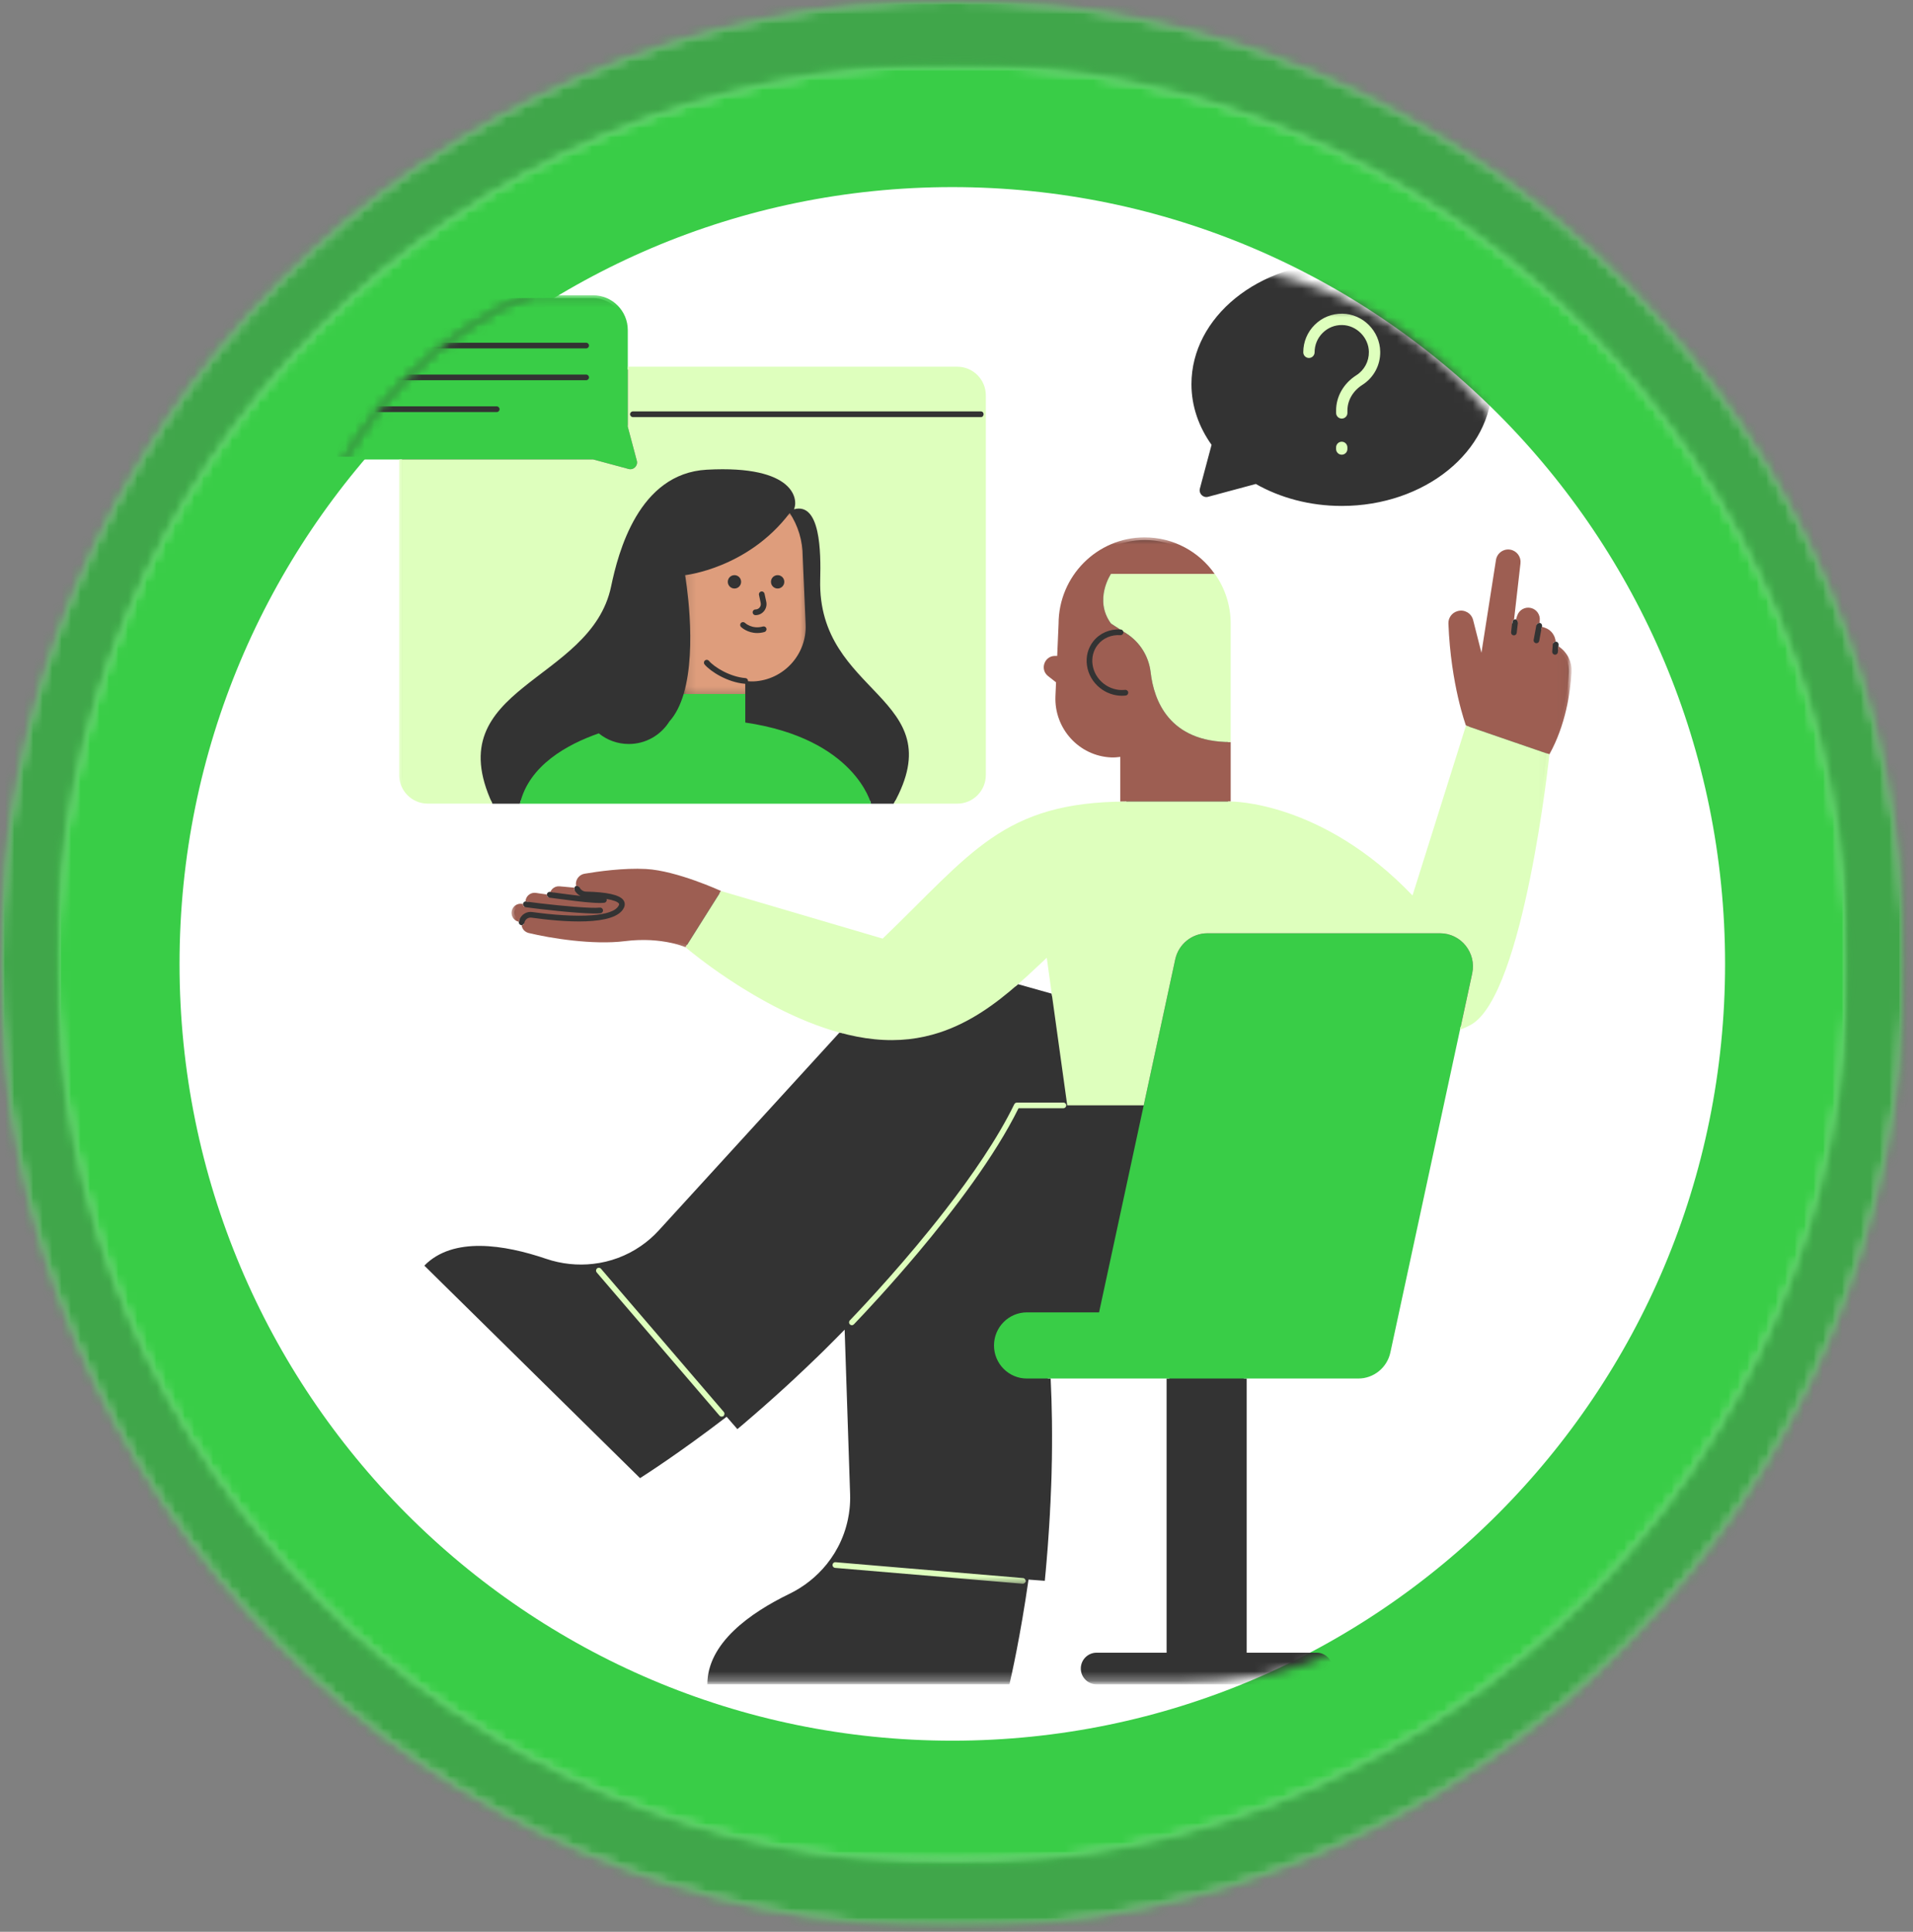 <svg width="202" height="204" viewBox="0 0 202 204" fill="none" xmlns="http://www.w3.org/2000/svg">
<rect x="0" y="0" width="202" height="204" fill="#808080" stroke="none"/>
<mask id="mask0_812_47833" style="mask-type:luminance" maskUnits="userSpaceOnUse" x="0" y="0" width="202" height="204">
<path d="M0 0H201.115V203.577H0V0Z" fill="white"/>
</mask>
<g mask="url(#mask0_812_47833)">
<mask id="mask1_812_47833" style="mask-type:luminance" maskUnits="userSpaceOnUse" x="0" y="0" width="202" height="204">
<path d="M100.556 0C45.022 0 0 45.57 0 101.786C0 158.002 45.022 203.574 100.556 203.574C156.093 203.574 201.115 158.002 201.115 101.786C201.115 45.57 156.093 0 100.556 0Z" fill="white"/>
</mask>
<g mask="url(#mask1_812_47833)">
<mask id="mask2_812_47833" style="mask-type:luminance" maskUnits="userSpaceOnUse" x="-1" y="-1" width="203" height="205">
<path d="M201.4 -0.066H-0.617V203.577H201.4V-0.066Z" fill="white"/>
</mask>
<g mask="url(#mask2_812_47833)">
<mask id="mask3_812_47833" style="mask-type:luminance" maskUnits="userSpaceOnUse" x="0" y="-1" width="202" height="205">
<path d="M0 -0H201.115V203.577H0V-0Z" fill="white"/>
</mask>
<g mask="url(#mask3_812_47833)">
<mask id="mask4_812_47833" style="mask-type:luminance" maskUnits="userSpaceOnUse" x="0" y="-1" width="202" height="205">
<path d="M100.556 -0C45.022 -0 0 45.57 0 101.786C0 158.002 45.022 203.574 100.556 203.574C156.093 203.574 201.115 158.002 201.115 101.786C201.115 45.57 156.093 -0 100.556 -0Z" fill="white"/>
</mask>
<g mask="url(#mask4_812_47833)">
<path d="M0 -0H201.115V203.607H0V-0Z" fill="white"/>
</g>
</g>
</g>
</g>
</g>
<mask id="mask5_812_47833" style="mask-type:luminance" maskUnits="userSpaceOnUse" x="0" y="0" width="202" height="204">
<path d="M0 0H201.311V203.577H0V0Z" fill="white"/>
</mask>
<g mask="url(#mask5_812_47833)">
<mask id="mask6_812_47833" style="mask-type:luminance" maskUnits="userSpaceOnUse" x="0" y="0" width="202" height="204">
<path d="M100.556 0C45.019 0 0 45.57 0 101.786C0 157.999 45.019 203.569 100.556 203.569C156.09 203.569 201.112 157.999 201.112 101.786C201.112 45.57 156.09 0 100.556 0Z" fill="white"/>
</mask>
<g mask="url(#mask6_812_47833)">
<path d="M100.556 0C45.019 0 0 45.57 0 101.786C0 157.999 45.019 203.569 100.556 203.569C156.09 203.569 201.112 157.999 201.112 101.786C201.112 45.57 156.09 0 100.556 0Z" stroke="#40A64A" stroke-width="70"/>
</g>
</g>
<mask id="mask7_812_47833" style="mask-type:luminance" maskUnits="userSpaceOnUse" x="5" y="6" width="191" height="191">
<path d="M5.957 6.758H195.158V196.817H5.957V6.758Z" fill="white"/>
</mask>
<g mask="url(#mask7_812_47833)">
<mask id="mask8_812_47833" style="mask-type:luminance" maskUnits="userSpaceOnUse" x="5" y="6" width="191" height="191">
<path d="M100.556 6.758C48.311 6.758 5.957 49.303 5.957 101.786C5.957 154.271 48.311 196.817 100.556 196.817C152.804 196.817 195.158 154.271 195.158 101.786C195.158 49.303 152.804 6.758 100.556 6.758Z" fill="white"/>
</mask>
<g mask="url(#mask8_812_47833)">
<mask id="mask9_812_47833" style="mask-type:luminance" maskUnits="userSpaceOnUse" x="5" y="6" width="191" height="192">
<path d="M195.748 6.32H5.739V197.191H195.748V6.32Z" fill="white"/>
</mask>
<g mask="url(#mask9_812_47833)">
<mask id="mask10_812_47833" style="mask-type:luminance" maskUnits="userSpaceOnUse" x="5" y="6" width="191" height="191">
<path d="M5.957 6.758H195.158V196.817H5.957V6.758Z" fill="white"/>
</mask>
<g mask="url(#mask10_812_47833)">
<mask id="mask11_812_47833" style="mask-type:luminance" maskUnits="userSpaceOnUse" x="5" y="6" width="191" height="191">
<path d="M100.556 6.758C48.311 6.758 5.957 49.303 5.957 101.786C5.957 154.271 48.311 196.817 100.556 196.817C152.804 196.817 195.158 154.271 195.158 101.786C195.158 49.303 152.804 6.758 100.556 6.758Z" fill="white"/>
</mask>
<g mask="url(#mask11_812_47833)">
<path d="M5.957 6.758H195.158V196.817H5.957V6.758Z" fill="white"/>
</g>
</g>
</g>
</g>
</g>
<mask id="mask12_812_47833" style="mask-type:luminance" maskUnits="userSpaceOnUse" x="5" y="6" width="191" height="191">
<path d="M5.957 6.758H195.083V196.742H5.957V6.758Z" fill="white"/>
</mask>
<g mask="url(#mask12_812_47833)">
<mask id="mask13_812_47833" style="mask-type:luminance" maskUnits="userSpaceOnUse" x="5" y="6" width="191" height="191">
<path d="M100.556 6.758C48.311 6.758 5.957 49.303 5.957 101.786C5.957 154.271 48.311 196.817 100.556 196.817C152.804 196.817 195.158 154.271 195.158 101.786C195.158 49.303 152.804 6.758 100.556 6.758Z" fill="white"/>
</mask>
<g mask="url(#mask13_812_47833)">
<path d="M100.556 6.758C48.311 6.758 5.957 49.303 5.957 101.786C5.957 154.271 48.311 196.817 100.556 196.817C152.804 196.817 195.158 154.271 195.158 101.786C195.158 49.303 152.804 6.758 100.556 6.758Z" stroke="#39CD47" stroke-width="26"/>
</g>
</g>
<mask id="mask14_812_47833" style="mask-type:luminance" maskUnits="userSpaceOnUse" x="31" y="27" width="135" height="151">
<path d="M31.168 27.715H165.982V177.786H31.168V27.715Z" fill="white"/>
</mask>
<g mask="url(#mask14_812_47833)">
<mask id="mask15_812_47833" style="mask-type:luminance" maskUnits="userSpaceOnUse" x="30" y="27" width="136" height="151">
<path d="M30.893 69.224V136.36C30.893 159.285 49.393 177.87 72.214 177.87H124.644C147.466 177.87 165.966 159.285 165.966 136.36V69.224C165.966 46.299 147.466 27.715 124.644 27.715H72.214C49.393 27.715 30.893 46.299 30.893 69.224Z" fill="white"/>
</mask>
<g mask="url(#mask15_812_47833)">
<path d="M127.933 46.975C126.59 45.09 125.809 42.906 125.809 40.57C125.809 33.471 132.917 27.715 141.677 27.715C150.443 27.715 157.551 33.471 157.551 40.57C157.551 47.671 150.443 53.428 141.677 53.428C138.3 53.428 135.176 52.566 132.605 51.108L127.566 52.463C127.042 52.605 126.559 52.12 126.7 51.593L127.933 46.975ZM51.857 84.568C51.901 84.668 51.945 84.768 51.992 84.87H54.906C54.931 84.768 54.958 84.668 54.986 84.568H91.879C91.948 84.762 91.973 84.87 91.973 84.87H94.373C94.431 84.768 94.481 84.668 94.536 84.568H101.087C102.582 84.568 103.799 83.346 103.799 81.846V43.951C103.848 43.899 103.882 43.827 103.882 43.743C103.882 43.663 103.848 43.591 103.799 43.538V41.753C103.799 40.251 102.582 39.029 101.087 39.029H65.992V34.86C65.992 33 64.483 31.484 62.629 31.484H34.573C32.719 31.484 31.21 33 31.21 34.86V44.844C31.21 46.706 32.719 48.222 34.573 48.222H42.448V81.841C42.448 83.343 43.665 84.565 45.16 84.565H51.857V84.568ZM165.652 70.989C165.514 73.234 165.003 76.538 163.345 79.515L163.317 79.568L163.309 79.629C163.284 79.881 160.586 104.827 155.214 107.931C154.858 108.136 154.477 108.311 154.077 108.446L153.917 108.499L146.528 142.758C146.213 144.215 144.902 145.277 143.418 145.277H131.344V145.576H131.642V174.527H139.039C139.955 174.527 140.7 175.275 140.7 176.196C140.7 177.118 139.955 177.867 139.039 177.867H115.787C114.871 177.867 114.126 177.118 114.126 176.196C114.126 175.275 114.871 174.527 115.787 174.527H123.185V145.576H123.483V145.277H110.628L110.644 145.576H110.942C111.014 147.051 111.058 148.517 111.078 149.961C111.078 150.022 111.078 150.078 111.08 150.139C111.086 150.549 111.089 150.962 111.089 151.369C111.089 151.475 111.089 151.577 111.089 151.682C111.089 152.043 111.089 152.406 111.086 152.763C111.086 152.891 111.083 153.018 111.083 153.143C111.08 153.479 111.078 153.808 111.072 154.138C111.069 154.28 111.067 154.421 111.061 154.562C111.055 154.875 111.05 155.186 111.042 155.496C111.039 155.646 111.033 155.796 111.031 155.943C111.02 156.242 111.011 156.538 111 156.832C110.995 156.985 110.986 157.143 110.981 157.295C110.97 157.581 110.956 157.863 110.945 158.143C110.94 158.304 110.931 158.459 110.926 158.617C110.912 158.889 110.898 159.161 110.882 159.429C110.873 159.59 110.865 159.748 110.86 159.906C110.843 160.172 110.829 160.433 110.813 160.693C110.804 160.851 110.796 161.009 110.785 161.162C110.769 161.422 110.752 161.677 110.733 161.932C110.724 162.085 110.713 162.237 110.702 162.392C110.686 162.645 110.666 162.891 110.65 163.138C110.639 163.285 110.628 163.437 110.617 163.584C110.597 163.834 110.578 164.078 110.556 164.324C110.545 164.463 110.537 164.604 110.523 164.74C110.504 165.003 110.479 165.261 110.454 165.522C110.446 165.632 110.435 165.746 110.426 165.857C110.393 166.223 110.36 166.583 110.324 166.935L108.605 166.805C107.739 172.847 106.787 177.016 106.616 177.748C106.616 177.756 106.613 177.759 106.613 177.764C106.605 177.806 106.597 177.836 106.594 177.85C106.591 177.861 106.591 177.864 106.591 177.864H74.692C74.692 173.51 79.212 170.322 83.345 168.316C84.904 167.562 86.239 166.483 87.288 165.189C87.9 164.43 88.411 163.595 88.808 162.703C88.822 162.67 88.836 162.636 88.85 162.603C89.054 162.135 89.225 161.655 89.36 161.159C89.426 160.921 89.487 160.677 89.537 160.43C89.611 160.07 89.672 159.704 89.71 159.33C89.763 158.831 89.782 158.321 89.766 157.805L89.189 140.413L89.186 140.415C88.466 141.153 87.749 141.871 87.04 142.575C86.99 142.622 86.943 142.666 86.896 142.716C86.686 142.921 86.474 143.126 86.264 143.331C86.209 143.381 86.156 143.437 86.101 143.486C85.409 144.16 84.719 144.811 84.04 145.443C84.024 145.46 84.01 145.471 83.996 145.488C83.808 145.659 83.624 145.831 83.439 146.003C83.353 146.081 83.265 146.161 83.182 146.242C83.014 146.394 82.848 146.546 82.68 146.699C82.575 146.793 82.473 146.887 82.371 146.979C82.216 147.12 82.062 147.262 81.905 147.4C81.775 147.517 81.645 147.63 81.516 147.747C81.311 147.932 81.107 148.115 80.903 148.293C80.74 148.437 80.575 148.584 80.415 148.725C80.302 148.819 80.194 148.916 80.084 149.01C79.932 149.144 79.777 149.277 79.628 149.41C79.526 149.496 79.424 149.581 79.325 149.67C79.159 149.814 78.991 149.958 78.825 150.1C78.745 150.169 78.665 150.238 78.588 150.305C78.343 150.51 78.1 150.718 77.862 150.917L76.728 149.612C71.729 153.445 68.07 155.782 67.629 156.062C67.623 156.062 67.623 156.062 67.623 156.065C67.598 156.081 67.582 156.089 67.582 156.089L44.807 133.652C47.842 130.543 53.292 131.446 57.643 132.923C59.279 133.481 60.984 133.655 62.634 133.464C64.425 133.262 66.15 132.627 67.653 131.593C68.338 131.125 68.975 130.573 69.552 129.944L88.656 109.026C88.767 109.056 88.874 109.081 88.985 109.109L89.205 108.868L88.734 108.737C80.395 106.448 72.91 100.059 72.595 99.788L72.556 99.754L72.51 99.738C71.919 99.502 70.294 98.953 67.938 98.953C67.286 98.953 66.616 98.995 65.951 99.081C65.3 99.161 64.566 99.203 63.771 99.203C60.943 99.203 57.753 98.673 55.885 98.219C55.618 98.155 55.422 97.933 55.38 97.656L55.356 97.504C55.314 97.62 55.207 97.698 55.083 97.698C55.083 97.698 55.083 97.698 55.08 97.698C55.063 97.698 55.047 97.698 55.03 97.695C54.867 97.667 54.757 97.512 54.785 97.351C54.785 97.34 54.787 97.335 54.79 97.326C54.809 97.227 54.837 97.129 54.881 97.041L54.864 97.035L54.82 97.021C54.641 96.977 54.495 96.863 54.404 96.7C54.315 96.542 54.296 96.359 54.349 96.184C54.434 95.904 54.685 95.716 54.975 95.716C55.005 95.716 55.038 95.719 55.069 95.722L55.48 95.782C55.317 95.757 55.204 95.608 55.226 95.442C55.231 95.406 55.245 95.37 55.262 95.342C55.273 95.322 55.284 95.311 55.295 95.295C55.303 95.284 55.314 95.275 55.322 95.267C55.345 95.248 55.364 95.234 55.389 95.22C55.392 95.217 55.394 95.217 55.397 95.214C55.425 95.203 55.458 95.195 55.488 95.189C55.51 95.186 55.535 95.181 55.563 95.186C55.634 95.198 55.712 95.209 55.786 95.217V95.203C55.789 95.134 55.797 95.078 55.811 95.031C55.897 94.751 56.148 94.563 56.437 94.563C56.468 94.563 56.501 94.566 56.531 94.568C56.854 94.613 57.257 94.671 57.709 94.735L58.005 94.773C57.839 94.751 57.726 94.599 57.748 94.438C57.759 94.355 57.8 94.286 57.864 94.239H57.867C57.897 94.216 57.93 94.2 57.966 94.189C58.002 94.178 58.043 94.172 58.082 94.178L58.112 94.18L58.429 94.225C58.542 94.014 58.755 93.876 58.998 93.876C59.017 93.876 59.039 93.876 59.059 93.878C59.475 93.917 60.019 93.97 60.631 94.022L60.697 94.028C60.686 94.011 60.673 93.992 60.664 93.972C60.623 93.889 60.626 93.801 60.659 93.723C60.67 93.693 60.689 93.662 60.711 93.634C60.736 93.607 60.764 93.585 60.797 93.568C60.808 93.562 60.824 93.562 60.838 93.557C60.957 93.518 61.087 93.557 61.164 93.654L61.131 93.496C61.117 93.427 61.111 93.368 61.114 93.313C61.125 92.933 61.404 92.609 61.779 92.545C62.919 92.351 65.142 92.027 67.242 92.027C67.576 92.027 67.902 92.035 68.205 92.049C71.384 92.224 75.967 94.325 76.016 94.347L76.036 94.355L93.289 99.433L93.416 99.314C94.729 98.05 95.905 96.877 97.044 95.744C104.017 88.792 107.855 84.962 118.95 84.928V84.33H118.605V79.568L118.268 79.612C117.962 79.654 117.741 79.67 117.529 79.67C117.479 79.67 117.424 79.67 117.374 79.668C115.807 79.604 114.364 78.928 113.299 77.763C112.236 76.602 111.69 75.094 111.754 73.517L111.825 71.896L110.865 71.139C110.498 70.851 110.473 70.435 110.575 70.147C110.675 69.856 110.945 69.548 111.411 69.548H111.93L112.09 65.884C112.09 60.995 116.033 57.031 120.881 57.031C123.728 57.031 126.399 58.422 128.027 60.754L128.118 60.884H128.132C129.139 62.339 129.669 64.063 129.669 65.87V84.928H129.967C130.375 84.928 139.66 85.039 148.95 94.754L149.301 95.117L155.128 76.599L155.092 76.502C155.076 76.461 153.503 72.17 153.257 65.82C153.238 65.352 153.542 64.939 153.994 64.808L154.024 64.8C154.115 64.775 154.204 64.761 154.298 64.761C154.758 64.761 155.158 65.072 155.272 65.524L156.154 68.986L156.739 68.958L158.274 59.163C158.351 58.666 158.77 58.306 159.27 58.306C159.33 58.306 159.394 58.312 159.457 58.325C159.973 58.42 160.332 58.91 160.274 59.437L159.534 65.895L159.681 65.834L159.7 65.668C159.711 65.554 159.788 65.465 159.888 65.427C159.904 65.421 159.924 65.415 159.94 65.413C159.97 65.407 160.001 65.399 160.031 65.402C160.05 65.407 160.067 65.415 160.084 65.421C160.219 65.463 160.31 65.593 160.293 65.737L160.291 65.767L160.5 65.1C160.622 64.712 160.975 64.451 161.383 64.451C161.458 64.451 161.535 64.459 161.607 64.479C162.054 64.592 162.354 65.025 162.299 65.488L162.236 66.028L162.241 66.02C162.269 65.862 162.412 65.759 162.57 65.779C162.575 65.779 162.583 65.776 162.589 65.779C162.752 65.809 162.859 65.964 162.829 66.131L162.823 66.169L162.768 66.466L163.044 66.552C163.577 66.724 163.955 67.217 163.988 67.777L164.002 67.966C164.043 67.844 164.153 67.758 164.289 67.76C164.291 67.76 164.297 67.758 164.3 67.758C164.465 67.769 164.589 67.913 164.578 68.079L164.57 68.223L164.542 68.578C165.274 69.152 165.707 70.05 165.652 70.989ZM106.886 104.07L107.226 104.167C107.317 104.089 107.408 104.012 107.499 103.931L108.752 104.283L111.055 104.932L111.102 105.256L111.414 105.345L110.746 100.522L110.128 101.104C109.221 101.961 108.282 102.848 107.303 103.704L106.886 104.07ZM76.397 149.526C76.422 149.504 76.439 149.482 76.452 149.457C76.394 149.498 76.342 149.54 76.284 149.581C76.323 149.57 76.361 149.554 76.397 149.526ZM108.299 166.968C108.302 166.938 108.296 166.907 108.291 166.88C108.282 166.949 108.269 167.018 108.26 167.088C108.282 167.052 108.296 167.013 108.299 166.968Z" fill="#333333"/>
</g>
</g>
<mask id="mask16_812_47833" style="mask-type:luminance" maskUnits="userSpaceOnUse" x="72" y="53" width="14" height="21">
<path d="M72.137 53.86H85.557V73.728H72.137V53.86Z" fill="white"/>
</mask>
<g mask="url(#mask16_812_47833)">
<mask id="mask17_812_47833" style="mask-type:luminance" maskUnits="userSpaceOnUse" x="30" y="27" width="136" height="151">
<path d="M30.892 69.224V136.36C30.892 159.285 49.392 177.87 72.213 177.87H124.643C147.465 177.87 165.965 159.285 165.965 136.36V69.224C165.965 46.299 147.465 27.715 124.643 27.715H72.213C49.392 27.715 30.892 46.299 30.892 69.224Z" fill="white"/>
</mask>
<g mask="url(#mask17_812_47833)">
<path d="M84.762 58.81C84.762 57.092 84.263 55.504 83.388 54.176C78.943 60.038 72.34 60.737 72.34 60.737C72.34 60.737 73.673 68.29 72.186 73.284C74.352 73.284 76.52 73.284 78.692 73.284V72.209H78.686C78.678 72.209 78.672 72.209 78.664 72.209C76.799 72.056 75.016 70.901 74.401 70.169C74.294 70.041 74.31 69.853 74.437 69.745C74.561 69.639 74.749 69.656 74.856 69.781C75.428 70.463 77.089 71.477 78.711 71.607C78.877 71.618 78.998 71.765 78.987 71.932C78.987 71.934 78.984 71.937 78.984 71.937C79.172 71.954 79.365 71.965 79.566 71.957C82.734 71.818 85.206 69.124 85.068 65.939L84.762 58.81ZM77.555 62.148C77.166 62.148 76.851 61.831 76.851 61.441C76.851 61.05 77.166 60.737 77.555 60.737C77.944 60.737 78.256 61.05 78.256 61.441C78.256 61.831 77.944 62.148 77.555 62.148ZM80.72 66.74C80.447 66.818 80.187 66.848 79.955 66.848C78.921 66.848 78.281 66.241 78.248 66.208C78.129 66.094 78.126 65.9 78.242 65.784C78.355 65.665 78.543 65.662 78.664 65.776C78.697 65.806 79.423 66.477 80.56 66.158C80.717 66.114 80.882 66.208 80.927 66.366C80.971 66.53 80.88 66.693 80.72 66.74ZM80.678 64.528C80.458 64.806 80.126 64.961 79.773 64.961C79.608 64.961 79.473 64.825 79.473 64.661C79.473 64.495 79.608 64.359 79.773 64.359C79.942 64.359 80.104 64.282 80.212 64.151C80.32 64.016 80.361 63.844 80.325 63.672L80.143 62.818C80.107 62.655 80.212 62.497 80.375 62.461C80.535 62.427 80.692 62.53 80.728 62.691L80.913 63.547C80.987 63.896 80.899 64.251 80.678 64.528ZM82.113 62.148C81.724 62.148 81.409 61.831 81.409 61.441C81.409 61.05 81.724 60.737 82.113 60.737C82.502 60.737 82.817 61.05 82.817 61.441C82.817 61.831 82.502 62.148 82.113 62.148Z" fill="#DE9D7C"/>
</g>
</g>
<mask id="mask18_812_47833" style="mask-type:luminance" maskUnits="userSpaceOnUse" x="53" y="56" width="113" height="45">
<path d="M53.772 56.699H165.982V100.691H53.772V56.699Z" fill="white"/>
</mask>
<g mask="url(#mask18_812_47833)">
<mask id="mask19_812_47833" style="mask-type:luminance" maskUnits="userSpaceOnUse" x="30" y="27" width="136" height="151">
<path d="M30.893 69.224V136.36C30.893 159.285 49.393 177.87 72.214 177.87H124.644C147.466 177.87 165.966 159.285 165.966 136.36V69.224C165.966 46.299 147.466 27.715 124.644 27.715H72.214C49.393 27.715 30.893 46.299 30.893 69.224Z" fill="white"/>
</mask>
<g mask="url(#mask19_812_47833)">
<path d="M129.953 78.365V84.643H119.076C119.029 84.643 118.985 84.646 118.938 84.646H118.295V79.928C117.978 79.97 117.672 79.998 117.352 79.986C113.947 79.848 111.306 76.943 111.447 73.523L111.511 72.054L110.669 71.394C109.783 70.698 110.274 69.265 111.403 69.265H111.632L111.778 65.889C111.778 60.839 115.851 56.748 120.864 56.748C123.919 56.748 126.631 58.27 128.256 60.601H117.308C117.308 60.601 115.459 63.337 117.308 65.848L118.284 66.474C117.175 66.41 116.121 66.868 115.453 67.71C114.882 68.428 114.642 69.337 114.777 70.274C114.91 71.203 115.395 72.045 116.146 72.647C116.814 73.182 117.641 73.473 118.469 73.473C118.604 73.473 118.737 73.465 118.869 73.448C119.035 73.431 119.151 73.279 119.134 73.115C119.115 72.949 118.963 72.833 118.803 72.849C118.003 72.943 117.17 72.697 116.518 72.176C115.887 71.671 115.478 70.964 115.368 70.186C115.258 69.418 115.453 68.669 115.92 68.085C116.477 67.381 117.366 67.006 118.304 67.076C118.466 67.087 118.61 66.965 118.624 66.799C118.627 66.76 118.618 66.721 118.607 66.685L118.963 66.912C120.384 67.83 121.308 69.332 121.502 71.014C121.838 73.927 123.422 78.365 129.953 78.365ZM61.291 94.607C61.026 94.477 60.802 94.263 60.664 93.989C60.623 93.909 60.626 93.817 60.659 93.74C60.51 93.728 60.366 93.715 60.228 93.701C60.22 93.701 60.214 93.701 60.203 93.698C60.071 93.687 59.938 93.673 59.812 93.662C59.803 93.662 59.795 93.659 59.787 93.659C59.66 93.648 59.541 93.634 59.428 93.626C59.42 93.626 59.417 93.626 59.411 93.626C59.298 93.615 59.188 93.604 59.089 93.596C59.033 93.59 58.978 93.59 58.92 93.596C58.901 93.598 58.879 93.601 58.86 93.604C58.827 93.612 58.793 93.615 58.763 93.623C58.736 93.629 58.713 93.637 58.686 93.648C58.661 93.656 58.639 93.662 58.617 93.673C58.587 93.687 58.559 93.701 58.531 93.72C58.515 93.728 58.498 93.737 58.482 93.745C58.451 93.767 58.424 93.79 58.393 93.812C58.382 93.82 58.371 93.828 58.363 93.837C58.333 93.864 58.302 93.892 58.275 93.925C58.269 93.934 58.266 93.939 58.261 93.945C58.23 93.981 58.203 94.017 58.181 94.056C58.178 94.058 58.178 94.061 58.175 94.064C58.151 94.106 58.126 94.153 58.109 94.2L58.738 94.283C59.585 94.397 60.477 94.519 61.291 94.607ZM56.208 96.312C58.399 96.617 60.736 96.788 62.51 96.653C63.981 96.542 65.062 96.22 65.347 95.594C65.393 95.486 65.371 95.439 65.338 95.397C65.209 95.234 64.803 95.059 64.041 94.929C64.052 94.954 64.064 94.979 64.066 95.004C64.086 95.17 63.964 95.317 63.801 95.333C63.658 95.35 63.49 95.356 63.305 95.356C63.098 95.356 62.861 95.344 62.609 95.328C61.525 95.261 60.082 95.067 58.664 94.879L58.007 94.79C57.842 94.771 57.728 94.618 57.75 94.455H57.748C57.425 94.41 57.124 94.372 56.865 94.333C56.843 94.33 56.826 94.325 56.804 94.322C56.724 94.311 56.647 94.302 56.575 94.288C56.109 94.225 55.662 94.51 55.526 94.962C55.51 95.015 55.502 95.064 55.496 95.114C55.493 95.145 55.491 95.178 55.488 95.209C55.51 95.206 55.535 95.2 55.562 95.206C57.232 95.439 60.474 95.793 62.303 95.857C62.745 95.871 63.106 95.871 63.343 95.846C63.512 95.827 63.655 95.949 63.672 96.112C63.691 96.278 63.57 96.425 63.407 96.442C63.249 96.459 63.051 96.467 62.811 96.467C62.747 96.467 62.673 96.464 62.604 96.464C60.706 96.434 56.992 96.01 55.477 95.799C55.314 95.777 55.201 95.627 55.223 95.461C55.184 95.455 55.143 95.45 55.107 95.444C54.641 95.378 54.194 95.663 54.059 96.115C53.896 96.644 54.21 97.193 54.743 97.332C54.757 97.335 54.773 97.34 54.79 97.343C54.809 97.243 54.842 97.141 54.886 97.041C55.115 96.528 55.648 96.231 56.208 96.312ZM68.216 91.766C65.857 91.639 63.106 92.029 61.726 92.265C61.208 92.354 60.827 92.794 60.81 93.318C60.808 93.379 60.816 93.44 60.824 93.499C60.827 93.523 60.83 93.548 60.835 93.571C60.973 93.523 61.128 93.582 61.197 93.715C61.332 93.981 61.594 94.15 61.886 94.155C64.069 94.2 65.385 94.493 65.805 95.026C65.989 95.261 66.02 95.552 65.887 95.843C64.985 97.834 59.381 97.362 56.12 96.905C55.825 96.863 55.546 97.019 55.422 97.29C55.394 97.346 55.375 97.404 55.367 97.462C55.344 97.609 55.218 97.712 55.074 97.712C55.093 97.842 55.14 97.966 55.209 98.08C55.218 98.094 55.226 98.111 55.237 98.122C55.256 98.152 55.276 98.18 55.297 98.205C55.325 98.238 55.355 98.269 55.389 98.296C55.405 98.313 55.427 98.33 55.447 98.344C55.488 98.374 55.529 98.402 55.571 98.424C55.584 98.435 55.604 98.443 55.62 98.452C55.681 98.479 55.742 98.504 55.805 98.521C58.098 99.078 62.626 99.81 65.984 99.386C66.218 99.355 66.45 99.336 66.674 99.314C66.745 99.308 66.814 99.305 66.883 99.3C67.038 99.286 67.19 99.278 67.341 99.275C67.416 99.272 67.49 99.269 67.565 99.269C67.708 99.266 67.849 99.264 67.99 99.266C68.053 99.266 68.122 99.266 68.186 99.266C68.34 99.269 68.492 99.275 68.641 99.28C68.682 99.283 68.724 99.283 68.765 99.286C68.961 99.3 69.146 99.311 69.325 99.33C69.331 99.33 69.336 99.33 69.342 99.333C69.513 99.35 69.678 99.369 69.836 99.388C69.877 99.394 69.916 99.402 69.957 99.408C70.079 99.424 70.197 99.444 70.316 99.463C70.357 99.469 70.399 99.48 70.44 99.485C70.553 99.505 70.661 99.527 70.763 99.549C70.796 99.555 70.832 99.563 70.865 99.569C70.986 99.596 71.102 99.624 71.213 99.649C71.221 99.654 71.232 99.657 71.24 99.657C71.364 99.685 71.477 99.718 71.582 99.749C71.604 99.754 71.624 99.763 71.646 99.768C71.723 99.79 71.797 99.812 71.867 99.837C71.902 99.849 71.933 99.857 71.966 99.871C72.013 99.885 72.06 99.901 72.104 99.918C72.14 99.929 72.17 99.943 72.203 99.954C72.233 99.965 72.261 99.973 72.289 99.984C72.325 99.998 72.358 100.009 72.385 100.023L76.129 94.086C76.135 94.092 71.491 91.946 68.216 91.766ZM165.947 70.618C165.947 70.607 165.947 70.593 165.944 70.579C165.936 70.457 165.916 70.338 165.894 70.216C165.889 70.199 165.886 70.183 165.883 70.166C165.858 70.05 165.825 69.931 165.787 69.817C165.778 69.803 165.776 69.789 165.77 69.775C165.729 69.659 165.682 69.545 165.624 69.432C165.621 69.426 165.618 69.421 165.616 69.415C165.37 68.944 165.006 68.536 164.548 68.237L164.504 68.861C164.49 69.019 164.36 69.138 164.203 69.138C164.197 69.138 164.189 69.138 164.184 69.138C164.018 69.127 163.894 68.983 163.905 68.816L163.96 68.049C163.971 67.885 164.104 67.769 164.266 67.771C164.261 67.683 164.25 67.591 164.228 67.505C164.222 67.475 164.211 67.444 164.2 67.414C164.186 67.358 164.167 67.303 164.148 67.25C164.134 67.217 164.117 67.184 164.104 67.153C164.079 67.106 164.054 67.056 164.026 67.012C164.01 66.979 163.988 66.948 163.968 66.921C163.938 66.876 163.905 66.835 163.872 66.793C163.847 66.765 163.825 66.74 163.8 66.713C163.761 66.674 163.723 66.638 163.681 66.602C163.654 66.577 163.626 66.557 163.601 66.535C163.552 66.499 163.502 66.466 163.447 66.435C163.419 66.422 163.397 66.402 163.37 66.391C163.29 66.35 163.201 66.314 163.116 66.283L162.804 66.183L162.531 67.68C162.503 67.824 162.376 67.927 162.236 67.927C162.219 67.927 162.2 67.921 162.183 67.918C162.02 67.891 161.913 67.733 161.943 67.569L162.227 66.034C162.258 65.878 162.401 65.776 162.556 65.792L162.586 65.537C162.658 64.925 162.263 64.354 161.664 64.204C161.038 64.049 160.398 64.406 160.202 65.025L160.07 65.438C160.205 65.482 160.293 65.609 160.279 65.754L160.155 66.829C160.139 66.981 160.009 67.098 159.86 67.098C159.849 67.098 159.835 67.098 159.824 67.092C159.658 67.076 159.543 66.926 159.562 66.76L159.683 65.684C159.694 65.571 159.774 65.485 159.871 65.446L160.552 59.489C160.632 58.805 160.172 58.178 159.496 58.048C158.773 57.912 158.077 58.403 157.964 59.135L156.43 68.933L155.55 65.468C155.368 64.756 154.637 64.332 153.933 64.528L153.9 64.537C153.315 64.7 152.918 65.244 152.943 65.851C153.194 72.328 154.797 76.624 154.797 76.624L163.604 79.662C165.32 76.574 165.814 73.138 165.947 71.009C165.955 70.879 165.952 70.746 165.947 70.618Z" fill="#9D5E52"/>
</g>
</g>
<mask id="mask20_812_47833" style="mask-type:luminance" maskUnits="userSpaceOnUse" x="30" y="31" width="127" height="116">
<path d="M30.893 31.154H156.193V146.103H30.893V31.154Z" fill="white"/>
</mask>
<g mask="url(#mask20_812_47833)">
<mask id="mask21_812_47833" style="mask-type:luminance" maskUnits="userSpaceOnUse" x="30" y="27" width="136" height="151">
<path d="M30.893 69.224V136.36C30.893 159.285 49.393 177.87 72.214 177.87H124.644C147.466 177.87 165.966 159.285 165.966 136.36V69.224C165.966 46.299 147.466 27.715 124.644 27.715H72.214C49.393 27.715 30.893 46.299 30.893 69.224Z" fill="white"/>
</mask>
<g mask="url(#mask21_812_47833)">
<path d="M91.973 84.87H54.903C55.863 80.812 59.914 78.598 63.228 77.442C64.094 78.146 65.198 78.567 66.398 78.567C68.156 78.567 69.701 77.667 70.608 76.3C70.63 76.264 70.65 76.228 70.675 76.192C71.362 75.438 71.847 74.429 72.189 73.287C74.355 73.287 76.524 73.287 78.696 73.287V76.3C90.29 78.007 91.973 84.865 91.973 84.87ZM152.052 98.557H127.497C125.861 98.557 124.443 99.704 124.095 101.315L120.768 116.728L116.055 138.586H108.44C106.519 138.586 104.96 140.149 104.96 142.081C104.96 144.013 106.519 145.576 108.44 145.576H143.412C145.051 145.576 146.467 144.429 146.815 142.819L154.168 108.729L155.448 102.792C155.923 100.614 154.27 98.557 152.052 98.557ZM62.629 48.522H34.573C32.548 48.522 30.909 46.873 30.909 44.844V34.86C30.909 32.828 32.551 31.182 34.573 31.182H62.629C64.651 31.182 66.29 32.831 66.29 34.86V44.844C66.29 44.91 66.285 44.977 66.282 45.041L67.245 48.655C67.386 49.184 66.903 49.667 66.379 49.525L62.643 48.519C62.64 48.522 62.634 48.522 62.629 48.522ZM52.751 43.214C52.751 43.048 52.616 42.912 52.453 42.912H35.307C35.142 42.912 35.009 43.048 35.009 43.214C35.009 43.378 35.142 43.514 35.307 43.514H52.453C52.618 43.514 52.751 43.378 52.751 43.214ZM62.193 39.852C62.193 39.688 62.058 39.553 61.892 39.553H35.31C35.147 39.553 35.012 39.688 35.012 39.852C35.012 40.018 35.147 40.154 35.31 40.154H61.892C62.058 40.154 62.193 40.018 62.193 39.852ZM62.193 36.493C62.193 36.326 62.058 36.191 61.892 36.191H35.31C35.147 36.191 35.012 36.326 35.012 36.493C35.012 36.656 35.147 36.792 35.31 36.792H61.892C62.058 36.792 62.193 36.656 62.193 36.493Z" fill="#39CD47"/>
</g>
</g>
<mask id="mask22_812_47833" style="mask-type:luminance" maskUnits="userSpaceOnUse" x="41" y="32" width="123" height="136">
<path d="M41.764 32.574H163.963V167.39H41.764V32.574Z" fill="white"/>
</mask>
<g mask="url(#mask22_812_47833)">
<mask id="mask23_812_47833" style="mask-type:luminance" maskUnits="userSpaceOnUse" x="30" y="27" width="136" height="151">
<path d="M30.893 69.224V136.36C30.893 159.285 49.393 177.87 72.214 177.87H124.644C147.466 177.87 165.966 159.285 165.966 136.36V69.224C165.966 46.299 147.466 27.715 124.644 27.715H72.214C49.393 27.715 30.893 46.299 30.893 69.224Z" fill="white"/>
</mask>
<g mask="url(#mask23_812_47833)">
<path d="M74.631 49.6C84.054 49.087 84.289 52.857 83.839 53.78C86.634 53.02 86.686 58.287 86.609 61.194C86.278 73.487 100.686 73.487 94.374 84.865H101.087C102.748 84.865 104.097 83.512 104.097 81.841V41.751C104.097 40.082 102.748 38.727 101.087 38.727H66.29V44.844C66.29 44.91 66.285 44.977 66.282 45.041L67.245 48.655C67.386 49.184 66.903 49.667 66.379 49.525L62.643 48.519C62.637 48.519 62.632 48.519 62.626 48.519H42.148V81.838C42.148 83.509 43.497 84.862 45.158 84.862H51.989C46.223 72.439 62.406 72.12 64.527 61.934C65.275 58.364 67.413 49.994 74.631 49.6ZM66.828 44.045C66.666 44.045 66.53 43.91 66.53 43.743C66.53 43.58 66.666 43.444 66.828 43.444H103.584C103.746 43.444 103.882 43.58 103.882 43.743C103.882 43.91 103.746 44.045 103.584 44.045H66.828ZM108.252 166.785C108.285 166.838 108.305 166.899 108.299 166.968C108.288 167.124 108.156 167.243 108.001 167.243C107.993 167.243 107.982 167.243 107.976 167.243L88.179 165.569C88.016 165.552 87.898 165.413 87.909 165.247V165.244C87.922 165.078 88.063 164.953 88.231 164.97L108.029 166.647C108.125 166.652 108.205 166.711 108.252 166.785ZM76.428 149.102C76.491 149.177 76.51 149.274 76.488 149.36C76.477 149.421 76.447 149.482 76.395 149.526C76.339 149.573 76.27 149.598 76.201 149.598C76.119 149.598 76.033 149.562 75.975 149.493L63.01 134.373C62.902 134.246 62.916 134.06 63.037 133.952C63.037 133.952 63.037 133.952 63.04 133.949C63.167 133.841 63.355 133.855 63.462 133.982L76.428 149.102ZM163.607 79.659C163.607 79.659 160.928 104.973 155.365 108.189C155.172 108.299 154.976 108.399 154.778 108.488C154.582 108.579 154.378 108.657 154.173 108.729L155.454 102.792C155.923 100.611 154.27 98.554 152.052 98.554H127.498C125.861 98.554 124.443 99.702 124.095 101.312L120.768 116.726H112.694L111.056 104.932L110.531 101.14C110.3 101.359 110.068 101.578 109.83 101.8C109.817 101.816 109.8 101.828 109.786 101.841C109.544 102.071 109.298 102.299 109.052 102.526C109.047 102.534 109.039 102.54 109.033 102.545C108.531 103.011 108.023 103.477 107.499 103.931C105.093 106.041 102.422 107.986 99.213 109.034C97.168 109.702 94.906 110.004 92.354 109.746C91.112 109.624 89.873 109.375 88.643 109.037H88.64C88.364 108.962 88.088 108.882 87.812 108.796C87.696 108.76 87.58 108.721 87.462 108.685C87.296 108.629 87.128 108.577 86.962 108.518C86.835 108.474 86.706 108.427 86.579 108.383C86.424 108.33 86.272 108.275 86.121 108.219C85.988 108.169 85.861 108.119 85.729 108.067C85.583 108.011 85.434 107.953 85.287 107.895C85.155 107.842 85.025 107.789 84.898 107.734C84.752 107.676 84.609 107.612 84.462 107.548C84.335 107.496 84.209 107.44 84.082 107.382C83.933 107.318 83.786 107.252 83.64 107.182C83.519 107.127 83.4 107.074 83.284 107.016C83.116 106.939 82.95 106.858 82.785 106.778C82.633 106.7 82.481 106.628 82.332 106.553C82.142 106.459 81.954 106.362 81.764 106.265C81.651 106.207 81.538 106.146 81.425 106.085C81.287 106.013 81.151 105.941 81.016 105.866C80.898 105.805 80.782 105.738 80.666 105.672C80.539 105.603 80.415 105.531 80.288 105.461C80.172 105.395 80.056 105.328 79.94 105.262C79.819 105.195 79.7 105.123 79.579 105.054C79.466 104.987 79.355 104.921 79.245 104.854C79.126 104.782 79.007 104.713 78.892 104.641C78.784 104.574 78.679 104.513 78.572 104.447C78.456 104.375 78.34 104.303 78.221 104.231C78.125 104.167 78.022 104.106 77.926 104.045C77.791 103.956 77.661 103.873 77.529 103.787C77.407 103.71 77.286 103.632 77.17 103.554C77.026 103.46 76.886 103.366 76.748 103.274C76.662 103.216 76.577 103.158 76.491 103.1C76.389 103.03 76.284 102.964 76.188 102.895C76.099 102.834 76.017 102.775 75.931 102.72C75.84 102.654 75.746 102.59 75.655 102.523C75.572 102.468 75.492 102.41 75.415 102.354C75.329 102.29 75.241 102.229 75.158 102.171C75.084 102.116 75.009 102.06 74.938 102.01C74.852 101.949 74.772 101.891 74.695 101.833C74.629 101.786 74.56 101.733 74.496 101.686C74.413 101.625 74.336 101.567 74.259 101.506C74.204 101.464 74.149 101.423 74.093 101.384C73.997 101.312 73.909 101.243 73.817 101.173C73.765 101.135 73.715 101.093 73.663 101.051C73.577 100.985 73.489 100.918 73.412 100.857C73.368 100.824 73.332 100.791 73.29 100.76C73.235 100.716 73.18 100.674 73.128 100.636C73.089 100.602 73.053 100.575 73.014 100.544C72.97 100.508 72.924 100.472 72.882 100.439C72.852 100.417 72.824 100.392 72.797 100.367C72.758 100.334 72.719 100.306 72.686 100.278C72.664 100.259 72.642 100.242 72.62 100.223C72.59 100.198 72.559 100.176 72.537 100.153C72.521 100.142 72.507 100.131 72.493 100.117C72.468 100.098 72.446 100.079 72.432 100.065C72.43 100.062 72.421 100.056 72.419 100.054C72.405 100.04 72.394 100.031 72.394 100.029L76.135 94.092L93.204 99.117C102.59 90.098 105.901 84.684 118.939 84.646C118.988 84.646 119.03 84.643 119.077 84.643H129.956C129.956 84.643 139.558 84.532 149.152 94.563L154.797 76.624L163.607 79.659ZM137.618 37.199C137.618 36.102 138.049 35.068 138.83 34.297C139.61 33.524 140.637 33.114 141.738 33.122C143.915 33.153 145.711 34.957 145.741 37.144C145.761 38.574 145.054 39.882 143.851 40.647C142.864 41.277 142.279 42.283 142.279 43.344V43.602C142.279 43.935 142.011 44.203 141.68 44.203C141.351 44.203 141.084 43.935 141.084 43.602V43.344C141.084 41.87 141.878 40.484 143.211 39.633C144.061 39.093 144.56 38.167 144.544 37.158C144.525 35.642 143.23 34.342 141.721 34.325C140.946 34.309 140.217 34.605 139.666 35.154C139.117 35.697 138.813 36.426 138.813 37.199C138.813 37.532 138.545 37.801 138.217 37.801C137.886 37.801 137.618 37.535 137.618 37.199ZM142.276 47.247V47.416C142.276 47.748 142.008 48.017 141.677 48.017C141.349 48.017 141.081 47.748 141.081 47.416V47.247C141.081 46.917 141.349 46.645 141.677 46.645C142.008 46.645 142.276 46.917 142.276 47.247ZM117.311 65.845C115.462 63.331 117.311 60.598 117.311 60.598H128.273C129.343 62.089 129.953 63.919 129.953 65.887V78.365C123.422 78.365 121.838 73.927 121.502 71.012C121.309 69.329 120.384 67.827 118.963 66.909L118.607 66.682C118.572 66.569 118.469 66.485 118.345 66.474C118.323 66.472 118.304 66.474 118.282 66.474L117.311 65.845ZM112.587 116.728C112.587 116.895 112.452 117.03 112.289 117.03H107.551C105.052 122.103 100.714 127.799 96.895 132.339C94.023 135.753 91.446 138.511 90.166 139.85C90.105 139.911 90.028 139.944 89.951 139.944C89.876 139.944 89.802 139.916 89.743 139.858C89.628 139.745 89.622 139.556 89.738 139.434C91.501 137.591 95.739 133.045 99.798 127.81C102.615 124.179 105.344 120.221 107.104 116.604C107.11 116.587 107.121 116.579 107.132 116.568C107.143 116.548 107.154 116.531 107.171 116.515C107.184 116.504 107.201 116.495 107.217 116.482C107.231 116.473 107.248 116.462 107.264 116.457C107.286 116.446 107.311 116.446 107.331 116.443C107.347 116.44 107.358 116.434 107.372 116.434H112.294C112.452 116.429 112.587 116.562 112.587 116.728Z" fill="#DEFFBD"/>
</g>
</g>
</svg>

